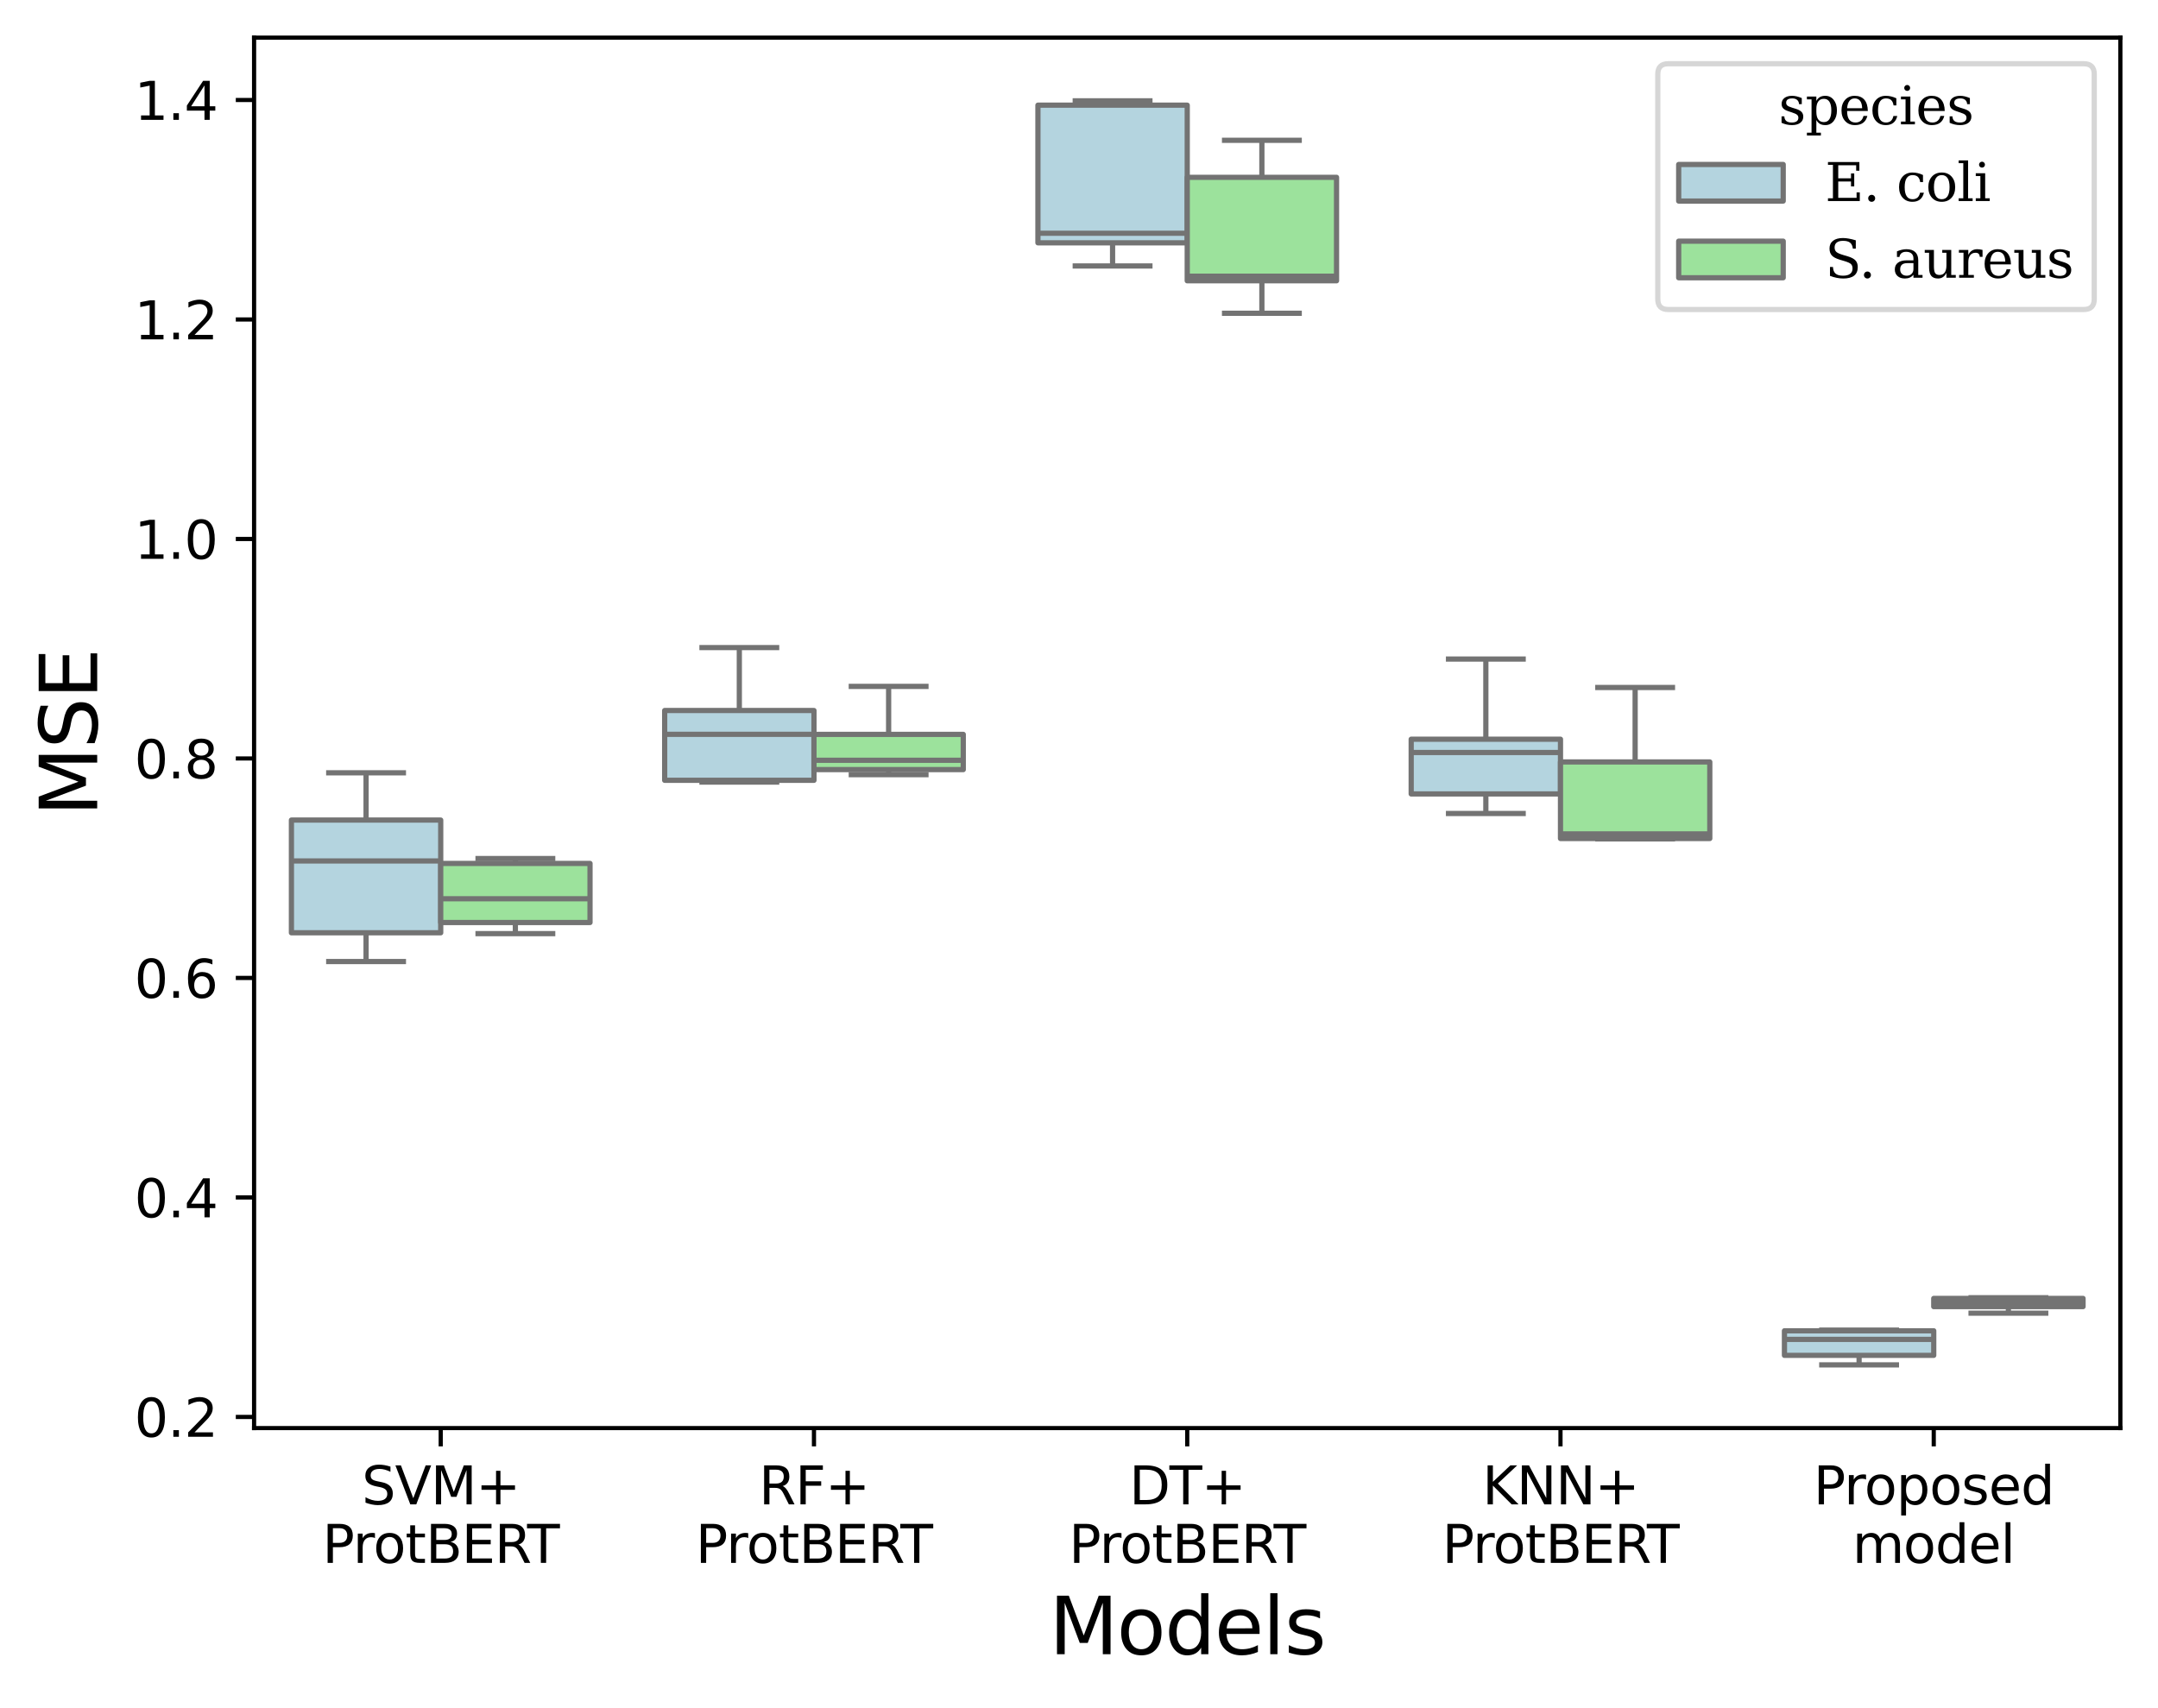 <?xml version="1.0" encoding="utf-8" standalone="no"?>
<!DOCTYPE svg PUBLIC "-//W3C//DTD SVG 1.1//EN"
  "http://www.w3.org/Graphics/SVG/1.1/DTD/svg11.dtd">
<svg xmlns:xlink="http://www.w3.org/1999/xlink" width="412.94pt" height="326.905pt" viewBox="0 0 412.94 326.905" xmlns="http://www.w3.org/2000/svg" version="1.1">
 <defs>
  <style type="text/css">*{stroke-linejoin: round; stroke-linecap: butt}</style>
 </defs>
 <g id="figure_1">
  <g id="patch_1">
   <path d="M 0 326.905 
L 412.94 326.905 
L 412.94 0 
L 0 0 
z
" style="fill: #ffffff"/>
  </g>
  <g id="axes_1">
   <g id="patch_2">
    <path d="M 48.62 273.312 
L 405.74 273.312 
L 405.74 7.2 
L 48.62 7.2 
z
" style="fill: #ffffff"/>
   </g>
   <g id="patch_3">
    <path d="M 84.332 313.185 
L 84.332 313.185 
L 84.332 313.185 
L 84.332 313.185 
z
" clip-path="url(#p64201d133e)" style="fill: #b4d4df; stroke: #737373; stroke-linejoin: miter"/>
   </g>
   <g id="patch_4">
    <path d="M 84.332 313.185 
L 84.332 313.185 
L 84.332 313.185 
L 84.332 313.185 
z
" clip-path="url(#p64201d133e)" style="fill: #9ce29c; stroke: #737373; stroke-linejoin: miter"/>
   </g>
   <g id="matplotlib.axis_1">
    <g id="xtick_1">
     <g id="line2d_1">
      <defs>
       <path id="mffc6a04b4f" d="M 0 0 
L 0 3.5 
" style="stroke: #000000; stroke-width: 0.8"/>
      </defs>
      <g>
       <use xlink:href="#mffc6a04b4f" x="84.332" y="273.312" style="stroke: #000000; stroke-width: 0.8"/>
      </g>
     </g>
     <g id="text_1">
      <!-- SVM+ -->
      <g transform="translate(69.234 287.91) scale(0.1 -0.1)">
       <defs>
        <path id="DejaVuSans-53" d="M 3425 4513 
L 3425 3897 
Q 3066 4069 2747 4153 
Q 2428 4238 2131 4238 
Q 1616 4238 1336 4038 
Q 1056 3838 1056 3469 
Q 1056 3159 1242 3001 
Q 1428 2844 1947 2747 
L 2328 2669 
Q 3034 2534 3370 2195 
Q 3706 1856 3706 1288 
Q 3706 609 3251 259 
Q 2797 -91 1919 -91 
Q 1588 -91 1214 -16 
Q 841 59 441 206 
L 441 856 
Q 825 641 1194 531 
Q 1563 422 1919 422 
Q 2459 422 2753 634 
Q 3047 847 3047 1241 
Q 3047 1584 2836 1778 
Q 2625 1972 2144 2069 
L 1759 2144 
Q 1053 2284 737 2584 
Q 422 2884 422 3419 
Q 422 4038 858 4394 
Q 1294 4750 2059 4750 
Q 2388 4750 2728 4690 
Q 3069 4631 3425 4513 
z
" transform="scale(0.016)"/>
        <path id="DejaVuSans-56" d="M 1831 0 
L 50 4666 
L 709 4666 
L 2188 738 
L 3669 4666 
L 4325 4666 
L 2547 0 
L 1831 0 
z
" transform="scale(0.016)"/>
        <path id="DejaVuSans-4d" d="M 628 4666 
L 1569 4666 
L 2759 1491 
L 3956 4666 
L 4897 4666 
L 4897 0 
L 4281 0 
L 4281 4097 
L 3078 897 
L 2444 897 
L 1241 4097 
L 1241 0 
L 628 0 
L 628 4666 
z
" transform="scale(0.016)"/>
        <path id="DejaVuSans-2b" d="M 2944 4013 
L 2944 2272 
L 4684 2272 
L 4684 1741 
L 2944 1741 
L 2944 0 
L 2419 0 
L 2419 1741 
L 678 1741 
L 678 2272 
L 2419 2272 
L 2419 4013 
L 2944 4013 
z
" transform="scale(0.016)"/>
       </defs>
       <use xlink:href="#DejaVuSans-53"/>
       <use xlink:href="#DejaVuSans-56" x="63.477"/>
       <use xlink:href="#DejaVuSans-4d" x="131.885"/>
       <use xlink:href="#DejaVuSans-2b" x="218.164"/>
      </g>
      <!-- ProtBERT -->
      <g transform="translate(61.687 299.108) scale(0.1 -0.1)">
       <defs>
        <path id="DejaVuSans-50" d="M 1259 4147 
L 1259 2394 
L 2053 2394 
Q 2494 2394 2734 2622 
Q 2975 2850 2975 3272 
Q 2975 3691 2734 3919 
Q 2494 4147 2053 4147 
L 1259 4147 
z
M 628 4666 
L 2053 4666 
Q 2838 4666 3239 4311 
Q 3641 3956 3641 3272 
Q 3641 2581 3239 2228 
Q 2838 1875 2053 1875 
L 1259 1875 
L 1259 0 
L 628 0 
L 628 4666 
z
" transform="scale(0.016)"/>
        <path id="DejaVuSans-72" d="M 2631 2963 
Q 2534 3019 2420 3045 
Q 2306 3072 2169 3072 
Q 1681 3072 1420 2755 
Q 1159 2438 1159 1844 
L 1159 0 
L 581 0 
L 581 3500 
L 1159 3500 
L 1159 2956 
Q 1341 3275 1631 3429 
Q 1922 3584 2338 3584 
Q 2397 3584 2469 3576 
Q 2541 3569 2628 3553 
L 2631 2963 
z
" transform="scale(0.016)"/>
        <path id="DejaVuSans-6f" d="M 1959 3097 
Q 1497 3097 1228 2736 
Q 959 2375 959 1747 
Q 959 1119 1226 758 
Q 1494 397 1959 397 
Q 2419 397 2687 759 
Q 2956 1122 2956 1747 
Q 2956 2369 2687 2733 
Q 2419 3097 1959 3097 
z
M 1959 3584 
Q 2709 3584 3137 3096 
Q 3566 2609 3566 1747 
Q 3566 888 3137 398 
Q 2709 -91 1959 -91 
Q 1206 -91 779 398 
Q 353 888 353 1747 
Q 353 2609 779 3096 
Q 1206 3584 1959 3584 
z
" transform="scale(0.016)"/>
        <path id="DejaVuSans-74" d="M 1172 4494 
L 1172 3500 
L 2356 3500 
L 2356 3053 
L 1172 3053 
L 1172 1153 
Q 1172 725 1289 603 
Q 1406 481 1766 481 
L 2356 481 
L 2356 0 
L 1766 0 
Q 1100 0 847 248 
Q 594 497 594 1153 
L 594 3053 
L 172 3053 
L 172 3500 
L 594 3500 
L 594 4494 
L 1172 4494 
z
" transform="scale(0.016)"/>
        <path id="DejaVuSans-42" d="M 1259 2228 
L 1259 519 
L 2272 519 
Q 2781 519 3026 730 
Q 3272 941 3272 1375 
Q 3272 1813 3026 2020 
Q 2781 2228 2272 2228 
L 1259 2228 
z
M 1259 4147 
L 1259 2741 
L 2194 2741 
Q 2656 2741 2882 2914 
Q 3109 3088 3109 3444 
Q 3109 3797 2882 3972 
Q 2656 4147 2194 4147 
L 1259 4147 
z
M 628 4666 
L 2241 4666 
Q 2963 4666 3353 4366 
Q 3744 4066 3744 3513 
Q 3744 3084 3544 2831 
Q 3344 2578 2956 2516 
Q 3422 2416 3680 2098 
Q 3938 1781 3938 1306 
Q 3938 681 3513 340 
Q 3088 0 2303 0 
L 628 0 
L 628 4666 
z
" transform="scale(0.016)"/>
        <path id="DejaVuSans-45" d="M 628 4666 
L 3578 4666 
L 3578 4134 
L 1259 4134 
L 1259 2753 
L 3481 2753 
L 3481 2222 
L 1259 2222 
L 1259 531 
L 3634 531 
L 3634 0 
L 628 0 
L 628 4666 
z
" transform="scale(0.016)"/>
        <path id="DejaVuSans-52" d="M 2841 2188 
Q 3044 2119 3236 1894 
Q 3428 1669 3622 1275 
L 4263 0 
L 3584 0 
L 2988 1197 
Q 2756 1666 2539 1819 
Q 2322 1972 1947 1972 
L 1259 1972 
L 1259 0 
L 628 0 
L 628 4666 
L 2053 4666 
Q 2853 4666 3247 4331 
Q 3641 3997 3641 3322 
Q 3641 2881 3436 2590 
Q 3231 2300 2841 2188 
z
M 1259 4147 
L 1259 2491 
L 2053 2491 
Q 2509 2491 2742 2702 
Q 2975 2913 2975 3322 
Q 2975 3731 2742 3939 
Q 2509 4147 2053 4147 
L 1259 4147 
z
" transform="scale(0.016)"/>
        <path id="DejaVuSans-54" d="M -19 4666 
L 3928 4666 
L 3928 4134 
L 2272 4134 
L 2272 0 
L 1638 0 
L 1638 4134 
L -19 4134 
L -19 4666 
z
" transform="scale(0.016)"/>
       </defs>
       <use xlink:href="#DejaVuSans-50"/>
       <use xlink:href="#DejaVuSans-72" x="58.553"/>
       <use xlink:href="#DejaVuSans-6f" x="97.416"/>
       <use xlink:href="#DejaVuSans-74" x="158.598"/>
       <use xlink:href="#DejaVuSans-42" x="197.807"/>
       <use xlink:href="#DejaVuSans-45" x="266.41"/>
       <use xlink:href="#DejaVuSans-52" x="329.594"/>
       <use xlink:href="#DejaVuSans-54" x="391.826"/>
      </g>
     </g>
    </g>
    <g id="xtick_2">
     <g id="line2d_2">
      <g>
       <use xlink:href="#mffc6a04b4f" x="155.756" y="273.312" style="stroke: #000000; stroke-width: 0.8"/>
      </g>
     </g>
     <g id="text_2">
      <!-- RF+ -->
      <g transform="translate(145.216 287.91) scale(0.1 -0.1)">
       <defs>
        <path id="DejaVuSans-46" d="M 628 4666 
L 3309 4666 
L 3309 4134 
L 1259 4134 
L 1259 2759 
L 3109 2759 
L 3109 2228 
L 1259 2228 
L 1259 0 
L 628 0 
L 628 4666 
z
" transform="scale(0.016)"/>
       </defs>
       <use xlink:href="#DejaVuSans-52"/>
       <use xlink:href="#DejaVuSans-46" x="69.482"/>
       <use xlink:href="#DejaVuSans-2b" x="127.002"/>
      </g>
      <!-- ProtBERT -->
      <g transform="translate(133.111 299.108) scale(0.1 -0.1)">
       <use xlink:href="#DejaVuSans-50"/>
       <use xlink:href="#DejaVuSans-72" x="58.553"/>
       <use xlink:href="#DejaVuSans-6f" x="97.416"/>
       <use xlink:href="#DejaVuSans-74" x="158.598"/>
       <use xlink:href="#DejaVuSans-42" x="197.807"/>
       <use xlink:href="#DejaVuSans-45" x="266.41"/>
       <use xlink:href="#DejaVuSans-52" x="329.594"/>
       <use xlink:href="#DejaVuSans-54" x="391.826"/>
      </g>
     </g>
    </g>
    <g id="xtick_3">
     <g id="line2d_3">
      <g>
       <use xlink:href="#mffc6a04b4f" x="227.18" y="273.312" style="stroke: #000000; stroke-width: 0.8"/>
      </g>
     </g>
     <g id="text_3">
      <!-- DT+ -->
      <g transform="translate(216.087 287.91) scale(0.1 -0.1)">
       <defs>
        <path id="DejaVuSans-44" d="M 1259 4147 
L 1259 519 
L 2022 519 
Q 2988 519 3436 956 
Q 3884 1394 3884 2338 
Q 3884 3275 3436 3711 
Q 2988 4147 2022 4147 
L 1259 4147 
z
M 628 4666 
L 1925 4666 
Q 3281 4666 3915 4102 
Q 4550 3538 4550 2338 
Q 4550 1131 3912 565 
Q 3275 0 1925 0 
L 628 0 
L 628 4666 
z
" transform="scale(0.016)"/>
       </defs>
       <use xlink:href="#DejaVuSans-44"/>
       <use xlink:href="#DejaVuSans-54" x="77.002"/>
       <use xlink:href="#DejaVuSans-2b" x="138.086"/>
      </g>
      <!-- ProtBERT -->
      <g transform="translate(204.535 299.108) scale(0.1 -0.1)">
       <use xlink:href="#DejaVuSans-50"/>
       <use xlink:href="#DejaVuSans-72" x="58.553"/>
       <use xlink:href="#DejaVuSans-6f" x="97.416"/>
       <use xlink:href="#DejaVuSans-74" x="158.598"/>
       <use xlink:href="#DejaVuSans-42" x="197.807"/>
       <use xlink:href="#DejaVuSans-45" x="266.41"/>
       <use xlink:href="#DejaVuSans-52" x="329.594"/>
       <use xlink:href="#DejaVuSans-54" x="391.826"/>
      </g>
     </g>
    </g>
    <g id="xtick_4">
     <g id="line2d_4">
      <g>
       <use xlink:href="#mffc6a04b4f" x="298.604" y="273.312" style="stroke: #000000; stroke-width: 0.8"/>
      </g>
     </g>
     <g id="text_4">
      <!-- KNN+ -->
      <g transform="translate(283.654 287.91) scale(0.1 -0.1)">
       <defs>
        <path id="DejaVuSans-4b" d="M 628 4666 
L 1259 4666 
L 1259 2694 
L 3353 4666 
L 4166 4666 
L 1850 2491 
L 4331 0 
L 3500 0 
L 1259 2247 
L 1259 0 
L 628 0 
L 628 4666 
z
" transform="scale(0.016)"/>
        <path id="DejaVuSans-4e" d="M 628 4666 
L 1478 4666 
L 3547 763 
L 3547 4666 
L 4159 4666 
L 4159 0 
L 3309 0 
L 1241 3903 
L 1241 0 
L 628 0 
L 628 4666 
z
" transform="scale(0.016)"/>
       </defs>
       <use xlink:href="#DejaVuSans-4b"/>
       <use xlink:href="#DejaVuSans-4e" x="65.576"/>
       <use xlink:href="#DejaVuSans-4e" x="140.381"/>
       <use xlink:href="#DejaVuSans-2b" x="215.186"/>
      </g>
      <!-- ProtBERT -->
      <g transform="translate(275.959 299.108) scale(0.1 -0.1)">
       <use xlink:href="#DejaVuSans-50"/>
       <use xlink:href="#DejaVuSans-72" x="58.553"/>
       <use xlink:href="#DejaVuSans-6f" x="97.416"/>
       <use xlink:href="#DejaVuSans-74" x="158.598"/>
       <use xlink:href="#DejaVuSans-42" x="197.807"/>
       <use xlink:href="#DejaVuSans-45" x="266.41"/>
       <use xlink:href="#DejaVuSans-52" x="329.594"/>
       <use xlink:href="#DejaVuSans-54" x="391.826"/>
      </g>
     </g>
    </g>
    <g id="xtick_5">
     <g id="line2d_5">
      <g>
       <use xlink:href="#mffc6a04b4f" x="370.028" y="273.312" style="stroke: #000000; stroke-width: 0.8"/>
      </g>
     </g>
     <g id="text_5">
      <!-- Proposed -->
      <g transform="translate(347.01 287.91) scale(0.1 -0.1)">
       <defs>
        <path id="DejaVuSans-70" d="M 1159 525 
L 1159 -1331 
L 581 -1331 
L 581 3500 
L 1159 3500 
L 1159 2969 
Q 1341 3281 1617 3432 
Q 1894 3584 2278 3584 
Q 2916 3584 3314 3078 
Q 3713 2572 3713 1747 
Q 3713 922 3314 415 
Q 2916 -91 2278 -91 
Q 1894 -91 1617 61 
Q 1341 213 1159 525 
z
M 3116 1747 
Q 3116 2381 2855 2742 
Q 2594 3103 2138 3103 
Q 1681 3103 1420 2742 
Q 1159 2381 1159 1747 
Q 1159 1113 1420 752 
Q 1681 391 2138 391 
Q 2594 391 2855 752 
Q 3116 1113 3116 1747 
z
" transform="scale(0.016)"/>
        <path id="DejaVuSans-73" d="M 2834 3397 
L 2834 2853 
Q 2591 2978 2328 3040 
Q 2066 3103 1784 3103 
Q 1356 3103 1142 2972 
Q 928 2841 928 2578 
Q 928 2378 1081 2264 
Q 1234 2150 1697 2047 
L 1894 2003 
Q 2506 1872 2764 1633 
Q 3022 1394 3022 966 
Q 3022 478 2636 193 
Q 2250 -91 1575 -91 
Q 1294 -91 989 -36 
Q 684 19 347 128 
L 347 722 
Q 666 556 975 473 
Q 1284 391 1588 391 
Q 1994 391 2212 530 
Q 2431 669 2431 922 
Q 2431 1156 2273 1281 
Q 2116 1406 1581 1522 
L 1381 1569 
Q 847 1681 609 1914 
Q 372 2147 372 2553 
Q 372 3047 722 3315 
Q 1072 3584 1716 3584 
Q 2034 3584 2315 3537 
Q 2597 3491 2834 3397 
z
" transform="scale(0.016)"/>
        <path id="DejaVuSans-65" d="M 3597 1894 
L 3597 1613 
L 953 1613 
Q 991 1019 1311 708 
Q 1631 397 2203 397 
Q 2534 397 2845 478 
Q 3156 559 3463 722 
L 3463 178 
Q 3153 47 2828 -22 
Q 2503 -91 2169 -91 
Q 1331 -91 842 396 
Q 353 884 353 1716 
Q 353 2575 817 3079 
Q 1281 3584 2069 3584 
Q 2775 3584 3186 3129 
Q 3597 2675 3597 1894 
z
M 3022 2063 
Q 3016 2534 2758 2815 
Q 2500 3097 2075 3097 
Q 1594 3097 1305 2825 
Q 1016 2553 972 2059 
L 3022 2063 
z
" transform="scale(0.016)"/>
        <path id="DejaVuSans-64" d="M 2906 2969 
L 2906 4863 
L 3481 4863 
L 3481 0 
L 2906 0 
L 2906 525 
Q 2725 213 2448 61 
Q 2172 -91 1784 -91 
Q 1150 -91 751 415 
Q 353 922 353 1747 
Q 353 2572 751 3078 
Q 1150 3584 1784 3584 
Q 2172 3584 2448 3432 
Q 2725 3281 2906 2969 
z
M 947 1747 
Q 947 1113 1208 752 
Q 1469 391 1925 391 
Q 2381 391 2643 752 
Q 2906 1113 2906 1747 
Q 2906 2381 2643 2742 
Q 2381 3103 1925 3103 
Q 1469 3103 1208 2742 
Q 947 2381 947 1747 
z
" transform="scale(0.016)"/>
       </defs>
       <use xlink:href="#DejaVuSans-50"/>
       <use xlink:href="#DejaVuSans-72" x="58.553"/>
       <use xlink:href="#DejaVuSans-6f" x="97.416"/>
       <use xlink:href="#DejaVuSans-70" x="158.598"/>
       <use xlink:href="#DejaVuSans-6f" x="222.074"/>
       <use xlink:href="#DejaVuSans-73" x="283.256"/>
       <use xlink:href="#DejaVuSans-65" x="335.355"/>
       <use xlink:href="#DejaVuSans-64" x="396.879"/>
      </g>
      <!-- model -->
      <g transform="translate(354.459 299.108) scale(0.1 -0.1)">
       <defs>
        <path id="DejaVuSans-6d" d="M 3328 2828 
Q 3544 3216 3844 3400 
Q 4144 3584 4550 3584 
Q 5097 3584 5394 3201 
Q 5691 2819 5691 2113 
L 5691 0 
L 5113 0 
L 5113 2094 
Q 5113 2597 4934 2840 
Q 4756 3084 4391 3084 
Q 3944 3084 3684 2787 
Q 3425 2491 3425 1978 
L 3425 0 
L 2847 0 
L 2847 2094 
Q 2847 2600 2669 2842 
Q 2491 3084 2119 3084 
Q 1678 3084 1418 2786 
Q 1159 2488 1159 1978 
L 1159 0 
L 581 0 
L 581 3500 
L 1159 3500 
L 1159 2956 
Q 1356 3278 1631 3431 
Q 1906 3584 2284 3584 
Q 2666 3584 2933 3390 
Q 3200 3197 3328 2828 
z
" transform="scale(0.016)"/>
        <path id="DejaVuSans-6c" d="M 603 4863 
L 1178 4863 
L 1178 0 
L 603 0 
L 603 4863 
z
" transform="scale(0.016)"/>
       </defs>
       <use xlink:href="#DejaVuSans-6d"/>
       <use xlink:href="#DejaVuSans-6f" x="97.412"/>
       <use xlink:href="#DejaVuSans-64" x="158.594"/>
       <use xlink:href="#DejaVuSans-65" x="222.07"/>
       <use xlink:href="#DejaVuSans-6c" x="283.594"/>
      </g>
     </g>
    </g>
    <g id="text_6">
     <!-- Models -->
     <g transform="translate(200.753 316.586) scale(0.15 -0.15)">
      <use xlink:href="#DejaVuSans-4d"/>
      <use xlink:href="#DejaVuSans-6f" x="86.279"/>
      <use xlink:href="#DejaVuSans-64" x="147.461"/>
      <use xlink:href="#DejaVuSans-65" x="210.938"/>
      <use xlink:href="#DejaVuSans-6c" x="272.461"/>
      <use xlink:href="#DejaVuSans-73" x="300.244"/>
     </g>
    </g>
   </g>
   <g id="matplotlib.axis_2">
    <g id="ytick_1">
     <g id="line2d_6">
      <defs>
       <path id="m99eaf03a6d" d="M 0 0 
L -3.5 0 
" style="stroke: #000000; stroke-width: 0.8"/>
      </defs>
      <g>
       <use xlink:href="#m99eaf03a6d" x="48.62" y="271.178" style="stroke: #000000; stroke-width: 0.8"/>
      </g>
     </g>
     <g id="text_7">
      <!-- 0.2 -->
      <g transform="translate(25.717 274.977) scale(0.1 -0.1)">
       <defs>
        <path id="DejaVuSans-30" d="M 2034 4250 
Q 1547 4250 1301 3770 
Q 1056 3291 1056 2328 
Q 1056 1369 1301 889 
Q 1547 409 2034 409 
Q 2525 409 2770 889 
Q 3016 1369 3016 2328 
Q 3016 3291 2770 3770 
Q 2525 4250 2034 4250 
z
M 2034 4750 
Q 2819 4750 3233 4129 
Q 3647 3509 3647 2328 
Q 3647 1150 3233 529 
Q 2819 -91 2034 -91 
Q 1250 -91 836 529 
Q 422 1150 422 2328 
Q 422 3509 836 4129 
Q 1250 4750 2034 4750 
z
" transform="scale(0.016)"/>
        <path id="DejaVuSans-2e" d="M 684 794 
L 1344 794 
L 1344 0 
L 684 0 
L 684 794 
z
" transform="scale(0.016)"/>
        <path id="DejaVuSans-32" d="M 1228 531 
L 3431 531 
L 3431 0 
L 469 0 
L 469 531 
Q 828 903 1448 1529 
Q 2069 2156 2228 2338 
Q 2531 2678 2651 2914 
Q 2772 3150 2772 3378 
Q 2772 3750 2511 3984 
Q 2250 4219 1831 4219 
Q 1534 4219 1204 4116 
Q 875 4013 500 3803 
L 500 4441 
Q 881 4594 1212 4672 
Q 1544 4750 1819 4750 
Q 2544 4750 2975 4387 
Q 3406 4025 3406 3419 
Q 3406 3131 3298 2873 
Q 3191 2616 2906 2266 
Q 2828 2175 2409 1742 
Q 1991 1309 1228 531 
z
" transform="scale(0.016)"/>
       </defs>
       <use xlink:href="#DejaVuSans-30"/>
       <use xlink:href="#DejaVuSans-2e" x="63.623"/>
       <use xlink:href="#DejaVuSans-32" x="95.41"/>
      </g>
     </g>
    </g>
    <g id="ytick_2">
     <g id="line2d_7">
      <g>
       <use xlink:href="#m99eaf03a6d" x="48.62" y="229.171" style="stroke: #000000; stroke-width: 0.8"/>
      </g>
     </g>
     <g id="text_8">
      <!-- 0.4 -->
      <g transform="translate(25.717 232.97) scale(0.1 -0.1)">
       <defs>
        <path id="DejaVuSans-34" d="M 2419 4116 
L 825 1625 
L 2419 1625 
L 2419 4116 
z
M 2253 4666 
L 3047 4666 
L 3047 1625 
L 3713 1625 
L 3713 1100 
L 3047 1100 
L 3047 0 
L 2419 0 
L 2419 1100 
L 313 1100 
L 313 1709 
L 2253 4666 
z
" transform="scale(0.016)"/>
       </defs>
       <use xlink:href="#DejaVuSans-30"/>
       <use xlink:href="#DejaVuSans-2e" x="63.623"/>
       <use xlink:href="#DejaVuSans-34" x="95.41"/>
      </g>
     </g>
    </g>
    <g id="ytick_3">
     <g id="line2d_8">
      <g>
       <use xlink:href="#m99eaf03a6d" x="48.62" y="187.164" style="stroke: #000000; stroke-width: 0.8"/>
      </g>
     </g>
     <g id="text_9">
      <!-- 0.6 -->
      <g transform="translate(25.717 190.963) scale(0.1 -0.1)">
       <defs>
        <path id="DejaVuSans-36" d="M 2113 2584 
Q 1688 2584 1439 2293 
Q 1191 2003 1191 1497 
Q 1191 994 1439 701 
Q 1688 409 2113 409 
Q 2538 409 2786 701 
Q 3034 994 3034 1497 
Q 3034 2003 2786 2293 
Q 2538 2584 2113 2584 
z
M 3366 4563 
L 3366 3988 
Q 3128 4100 2886 4159 
Q 2644 4219 2406 4219 
Q 1781 4219 1451 3797 
Q 1122 3375 1075 2522 
Q 1259 2794 1537 2939 
Q 1816 3084 2150 3084 
Q 2853 3084 3261 2657 
Q 3669 2231 3669 1497 
Q 3669 778 3244 343 
Q 2819 -91 2113 -91 
Q 1303 -91 875 529 
Q 447 1150 447 2328 
Q 447 3434 972 4092 
Q 1497 4750 2381 4750 
Q 2619 4750 2861 4703 
Q 3103 4656 3366 4563 
z
" transform="scale(0.016)"/>
       </defs>
       <use xlink:href="#DejaVuSans-30"/>
       <use xlink:href="#DejaVuSans-2e" x="63.623"/>
       <use xlink:href="#DejaVuSans-36" x="95.41"/>
      </g>
     </g>
    </g>
    <g id="ytick_4">
     <g id="line2d_9">
      <g>
       <use xlink:href="#m99eaf03a6d" x="48.62" y="145.157" style="stroke: #000000; stroke-width: 0.8"/>
      </g>
     </g>
     <g id="text_10">
      <!-- 0.8 -->
      <g transform="translate(25.717 148.957) scale(0.1 -0.1)">
       <defs>
        <path id="DejaVuSans-38" d="M 2034 2216 
Q 1584 2216 1326 1975 
Q 1069 1734 1069 1313 
Q 1069 891 1326 650 
Q 1584 409 2034 409 
Q 2484 409 2743 651 
Q 3003 894 3003 1313 
Q 3003 1734 2745 1975 
Q 2488 2216 2034 2216 
z
M 1403 2484 
Q 997 2584 770 2862 
Q 544 3141 544 3541 
Q 544 4100 942 4425 
Q 1341 4750 2034 4750 
Q 2731 4750 3128 4425 
Q 3525 4100 3525 3541 
Q 3525 3141 3298 2862 
Q 3072 2584 2669 2484 
Q 3125 2378 3379 2068 
Q 3634 1759 3634 1313 
Q 3634 634 3220 271 
Q 2806 -91 2034 -91 
Q 1263 -91 848 271 
Q 434 634 434 1313 
Q 434 1759 690 2068 
Q 947 2378 1403 2484 
z
M 1172 3481 
Q 1172 3119 1398 2916 
Q 1625 2713 2034 2713 
Q 2441 2713 2670 2916 
Q 2900 3119 2900 3481 
Q 2900 3844 2670 4047 
Q 2441 4250 2034 4250 
Q 1625 4250 1398 4047 
Q 1172 3844 1172 3481 
z
" transform="scale(0.016)"/>
       </defs>
       <use xlink:href="#DejaVuSans-30"/>
       <use xlink:href="#DejaVuSans-2e" x="63.623"/>
       <use xlink:href="#DejaVuSans-38" x="95.41"/>
      </g>
     </g>
    </g>
    <g id="ytick_5">
     <g id="line2d_10">
      <g>
       <use xlink:href="#m99eaf03a6d" x="48.62" y="103.151" style="stroke: #000000; stroke-width: 0.8"/>
      </g>
     </g>
     <g id="text_11">
      <!-- 1.0 -->
      <g transform="translate(25.717 106.95) scale(0.1 -0.1)">
       <defs>
        <path id="DejaVuSans-31" d="M 794 531 
L 1825 531 
L 1825 4091 
L 703 3866 
L 703 4441 
L 1819 4666 
L 2450 4666 
L 2450 531 
L 3481 531 
L 3481 0 
L 794 0 
L 794 531 
z
" transform="scale(0.016)"/>
       </defs>
       <use xlink:href="#DejaVuSans-31"/>
       <use xlink:href="#DejaVuSans-2e" x="63.623"/>
       <use xlink:href="#DejaVuSans-30" x="95.41"/>
      </g>
     </g>
    </g>
    <g id="ytick_6">
     <g id="line2d_11">
      <g>
       <use xlink:href="#m99eaf03a6d" x="48.62" y="61.144" style="stroke: #000000; stroke-width: 0.8"/>
      </g>
     </g>
     <g id="text_12">
      <!-- 1.2 -->
      <g transform="translate(25.717 64.943) scale(0.1 -0.1)">
       <use xlink:href="#DejaVuSans-31"/>
       <use xlink:href="#DejaVuSans-2e" x="63.623"/>
       <use xlink:href="#DejaVuSans-32" x="95.41"/>
      </g>
     </g>
    </g>
    <g id="ytick_7">
     <g id="line2d_12">
      <g>
       <use xlink:href="#m99eaf03a6d" x="48.62" y="19.137" style="stroke: #000000; stroke-width: 0.8"/>
      </g>
     </g>
     <g id="text_13">
      <!-- 1.4 -->
      <g transform="translate(25.717 22.936) scale(0.1 -0.1)">
       <use xlink:href="#DejaVuSans-31"/>
       <use xlink:href="#DejaVuSans-2e" x="63.623"/>
       <use xlink:href="#DejaVuSans-34" x="95.41"/>
      </g>
     </g>
    </g>
    <g id="text_14">
     <!-- MSE -->
     <g transform="translate(18.598 156.227) rotate(-90) scale(0.15 -0.15)">
      <use xlink:href="#DejaVuSans-4d"/>
      <use xlink:href="#DejaVuSans-53" x="86.279"/>
      <use xlink:href="#DejaVuSans-45" x="149.756"/>
     </g>
    </g>
   </g>
   <g id="patch_5">
    <path d="M 55.763 178.52 
L 84.332 178.52 
L 84.332 156.948 
L 55.763 156.948 
L 55.763 178.52 
z
" clip-path="url(#p64201d133e)" style="fill: #b4d4df; stroke: #737373; stroke-linejoin: miter"/>
   </g>
   <g id="line2d_13">
    <path d="M 70.048 178.52 
L 70.048 184.025 
" clip-path="url(#p64201d133e)" style="fill: none; stroke: #737373"/>
   </g>
   <g id="line2d_14">
    <path d="M 70.048 156.948 
L 70.048 147.906 
" clip-path="url(#p64201d133e)" style="fill: none; stroke: #737373"/>
   </g>
   <g id="line2d_15">
    <path d="M 62.905 184.025 
L 77.19 184.025 
" clip-path="url(#p64201d133e)" style="fill: none; stroke: #737373; stroke-linecap: square"/>
   </g>
   <g id="line2d_16">
    <path d="M 62.905 147.906 
L 77.19 147.906 
" clip-path="url(#p64201d133e)" style="fill: none; stroke: #737373; stroke-linecap: square"/>
   </g>
   <g id="patch_6">
    <path d="M 127.187 149.338 
L 155.756 149.338 
L 155.756 135.979 
L 127.187 135.979 
L 127.187 149.338 
z
" clip-path="url(#p64201d133e)" style="fill: #b4d4df; stroke: #737373; stroke-linejoin: miter"/>
   </g>
   <g id="line2d_17">
    <path d="M 141.472 149.338 
L 141.472 149.683 
" clip-path="url(#p64201d133e)" style="fill: none; stroke: #737373"/>
   </g>
   <g id="line2d_18">
    <path d="M 141.472 135.979 
L 141.472 123.936 
" clip-path="url(#p64201d133e)" style="fill: none; stroke: #737373"/>
   </g>
   <g id="line2d_19">
    <path d="M 134.329 149.683 
L 148.614 149.683 
" clip-path="url(#p64201d133e)" style="fill: none; stroke: #737373; stroke-linecap: square"/>
   </g>
   <g id="line2d_20">
    <path d="M 134.329 123.936 
L 148.614 123.936 
" clip-path="url(#p64201d133e)" style="fill: none; stroke: #737373; stroke-linecap: square"/>
   </g>
   <g id="patch_7">
    <path d="M 198.611 46.472 
L 227.18 46.472 
L 227.18 20.127 
L 198.611 20.127 
L 198.611 46.472 
z
" clip-path="url(#p64201d133e)" style="fill: #b4d4df; stroke: #737373; stroke-linejoin: miter"/>
   </g>
   <g id="line2d_21">
    <path d="M 212.896 46.472 
L 212.896 50.901 
" clip-path="url(#p64201d133e)" style="fill: none; stroke: #737373"/>
   </g>
   <g id="line2d_22">
    <path d="M 212.896 20.127 
L 212.896 19.296 
" clip-path="url(#p64201d133e)" style="fill: none; stroke: #737373"/>
   </g>
   <g id="line2d_23">
    <path d="M 205.753 50.901 
L 220.038 50.901 
" clip-path="url(#p64201d133e)" style="fill: none; stroke: #737373; stroke-linecap: square"/>
   </g>
   <g id="line2d_24">
    <path d="M 205.753 19.296 
L 220.038 19.296 
" clip-path="url(#p64201d133e)" style="fill: none; stroke: #737373; stroke-linecap: square"/>
   </g>
   <g id="patch_8">
    <path d="M 270.035 151.947 
L 298.604 151.947 
L 298.604 141.473 
L 270.035 141.473 
L 270.035 151.947 
z
" clip-path="url(#p64201d133e)" style="fill: #b4d4df; stroke: #737373; stroke-linejoin: miter"/>
   </g>
   <g id="line2d_25">
    <path d="M 284.32 151.947 
L 284.32 155.691 
" clip-path="url(#p64201d133e)" style="fill: none; stroke: #737373"/>
   </g>
   <g id="line2d_26">
    <path d="M 284.32 141.473 
L 284.32 126.131 
" clip-path="url(#p64201d133e)" style="fill: none; stroke: #737373"/>
   </g>
   <g id="line2d_27">
    <path d="M 277.177 155.691 
L 291.462 155.691 
" clip-path="url(#p64201d133e)" style="fill: none; stroke: #737373; stroke-linecap: square"/>
   </g>
   <g id="line2d_28">
    <path d="M 277.177 126.131 
L 291.462 126.131 
" clip-path="url(#p64201d133e)" style="fill: none; stroke: #737373; stroke-linecap: square"/>
   </g>
   <g id="patch_9">
    <path d="M 341.459 259.393 
L 370.028 259.393 
L 370.028 254.692 
L 341.459 254.692 
L 341.459 259.393 
z
" clip-path="url(#p64201d133e)" style="fill: #b4d4df; stroke: #737373; stroke-linejoin: miter"/>
   </g>
   <g id="line2d_29">
    <path d="M 355.744 259.393 
L 355.744 261.216 
" clip-path="url(#p64201d133e)" style="fill: none; stroke: #737373"/>
   </g>
   <g id="line2d_30">
    <path d="M 355.744 254.692 
L 355.744 254.563 
" clip-path="url(#p64201d133e)" style="fill: none; stroke: #737373"/>
   </g>
   <g id="line2d_31">
    <path d="M 348.601 261.216 
L 362.886 261.216 
" clip-path="url(#p64201d133e)" style="fill: none; stroke: #737373; stroke-linecap: square"/>
   </g>
   <g id="line2d_32">
    <path d="M 348.601 254.563 
L 362.886 254.563 
" clip-path="url(#p64201d133e)" style="fill: none; stroke: #737373; stroke-linecap: square"/>
   </g>
   <g id="patch_10">
    <path d="M 84.332 176.556 
L 112.902 176.556 
L 112.902 165.246 
L 84.332 165.246 
L 84.332 176.556 
z
" clip-path="url(#p64201d133e)" style="fill: #9ce29c; stroke: #737373; stroke-linejoin: miter"/>
   </g>
   <g id="line2d_33">
    <path d="M 98.617 176.556 
L 98.617 178.678 
" clip-path="url(#p64201d133e)" style="fill: none; stroke: #737373"/>
   </g>
   <g id="line2d_34">
    <path d="M 98.617 165.246 
L 98.617 164.313 
" clip-path="url(#p64201d133e)" style="fill: none; stroke: #737373"/>
   </g>
   <g id="line2d_35">
    <path d="M 91.475 178.678 
L 105.76 178.678 
" clip-path="url(#p64201d133e)" style="fill: none; stroke: #737373; stroke-linecap: square"/>
   </g>
   <g id="line2d_36">
    <path d="M 91.475 164.313 
L 105.76 164.313 
" clip-path="url(#p64201d133e)" style="fill: none; stroke: #737373; stroke-linecap: square"/>
   </g>
   <g id="patch_11">
    <path d="M 155.756 147.292 
L 184.326 147.292 
L 184.326 140.547 
L 155.756 140.547 
L 155.756 147.292 
z
" clip-path="url(#p64201d133e)" style="fill: #9ce29c; stroke: #737373; stroke-linejoin: miter"/>
   </g>
   <g id="line2d_37">
    <path d="M 170.041 147.292 
L 170.041 148.253 
" clip-path="url(#p64201d133e)" style="fill: none; stroke: #737373"/>
   </g>
   <g id="line2d_38">
    <path d="M 170.041 140.547 
L 170.041 131.36 
" clip-path="url(#p64201d133e)" style="fill: none; stroke: #737373"/>
   </g>
   <g id="line2d_39">
    <path d="M 162.899 148.253 
L 177.184 148.253 
" clip-path="url(#p64201d133e)" style="fill: none; stroke: #737373; stroke-linecap: square"/>
   </g>
   <g id="line2d_40">
    <path d="M 162.899 131.36 
L 177.184 131.36 
" clip-path="url(#p64201d133e)" style="fill: none; stroke: #737373; stroke-linecap: square"/>
   </g>
   <g id="patch_12">
    <path d="M 227.18 53.738 
L 255.75 53.738 
L 255.75 33.938 
L 227.18 33.938 
L 227.18 53.738 
z
" clip-path="url(#p64201d133e)" style="fill: #9ce29c; stroke: #737373; stroke-linejoin: miter"/>
   </g>
   <g id="line2d_41">
    <path d="M 241.465 53.738 
L 241.465 59.953 
" clip-path="url(#p64201d133e)" style="fill: none; stroke: #737373"/>
   </g>
   <g id="line2d_42">
    <path d="M 241.465 33.938 
L 241.465 26.848 
" clip-path="url(#p64201d133e)" style="fill: none; stroke: #737373"/>
   </g>
   <g id="line2d_43">
    <path d="M 234.323 59.953 
L 248.608 59.953 
" clip-path="url(#p64201d133e)" style="fill: none; stroke: #737373; stroke-linecap: square"/>
   </g>
   <g id="line2d_44">
    <path d="M 234.323 26.848 
L 248.608 26.848 
" clip-path="url(#p64201d133e)" style="fill: none; stroke: #737373; stroke-linecap: square"/>
   </g>
   <g id="patch_13">
    <path d="M 298.604 160.479 
L 327.174 160.479 
L 327.174 145.823 
L 298.604 145.823 
L 298.604 160.479 
z
" clip-path="url(#p64201d133e)" style="fill: #9ce29c; stroke: #737373; stroke-linejoin: miter"/>
   </g>
   <g id="line2d_45">
    <path d="M 312.889 160.479 
L 312.889 160.544 
" clip-path="url(#p64201d133e)" style="fill: none; stroke: #737373"/>
   </g>
   <g id="line2d_46">
    <path d="M 312.889 145.823 
L 312.889 131.573 
" clip-path="url(#p64201d133e)" style="fill: none; stroke: #737373"/>
   </g>
   <g id="line2d_47">
    <path d="M 305.747 160.544 
L 320.032 160.544 
" clip-path="url(#p64201d133e)" style="fill: none; stroke: #737373; stroke-linecap: square"/>
   </g>
   <g id="line2d_48">
    <path d="M 305.747 131.573 
L 320.032 131.573 
" clip-path="url(#p64201d133e)" style="fill: none; stroke: #737373; stroke-linecap: square"/>
   </g>
   <g id="patch_14">
    <path d="M 370.028 250.066 
L 398.598 250.066 
L 398.598 248.494 
L 370.028 248.494 
L 370.028 250.066 
z
" clip-path="url(#p64201d133e)" style="fill: #9ce29c; stroke: #737373; stroke-linejoin: miter"/>
   </g>
   <g id="line2d_49">
    <path d="M 384.313 250.066 
L 384.313 251.321 
" clip-path="url(#p64201d133e)" style="fill: none; stroke: #737373"/>
   </g>
   <g id="line2d_50">
    <path d="M 384.313 248.494 
L 384.313 248.36 
" clip-path="url(#p64201d133e)" style="fill: none; stroke: #737373"/>
   </g>
   <g id="line2d_51">
    <path d="M 377.171 251.321 
L 391.456 251.321 
" clip-path="url(#p64201d133e)" style="fill: none; stroke: #737373; stroke-linecap: square"/>
   </g>
   <g id="line2d_52">
    <path d="M 377.171 248.36 
L 391.456 248.36 
" clip-path="url(#p64201d133e)" style="fill: none; stroke: #737373; stroke-linecap: square"/>
   </g>
   <g id="line2d_53">
    <path d="M 55.763 164.774 
L 84.332 164.774 
" clip-path="url(#p64201d133e)" style="fill: none; stroke: #737373"/>
   </g>
   <g id="line2d_54">
    <path d="M 127.187 140.534 
L 155.756 140.534 
" clip-path="url(#p64201d133e)" style="fill: none; stroke: #737373"/>
   </g>
   <g id="line2d_55">
    <path d="M 198.611 44.642 
L 227.18 44.642 
" clip-path="url(#p64201d133e)" style="fill: none; stroke: #737373"/>
   </g>
   <g id="line2d_56">
    <path d="M 270.035 144.016 
L 298.604 144.016 
" clip-path="url(#p64201d133e)" style="fill: none; stroke: #737373"/>
   </g>
   <g id="line2d_57">
    <path d="M 341.459 256.341 
L 370.028 256.341 
" clip-path="url(#p64201d133e)" style="fill: none; stroke: #737373"/>
   </g>
   <g id="line2d_58">
    <path d="M 84.332 172.007 
L 112.902 172.007 
" clip-path="url(#p64201d133e)" style="fill: none; stroke: #737373"/>
   </g>
   <g id="line2d_59">
    <path d="M 155.756 145.503 
L 184.326 145.503 
" clip-path="url(#p64201d133e)" style="fill: none; stroke: #737373"/>
   </g>
   <g id="line2d_60">
    <path d="M 227.18 52.861 
L 255.75 52.861 
" clip-path="url(#p64201d133e)" style="fill: none; stroke: #737373"/>
   </g>
   <g id="line2d_61">
    <path d="M 298.604 159.597 
L 327.174 159.597 
" clip-path="url(#p64201d133e)" style="fill: none; stroke: #737373"/>
   </g>
   <g id="line2d_62">
    <path d="M 370.028 249.263 
L 398.598 249.263 
" clip-path="url(#p64201d133e)" style="fill: none; stroke: #737373"/>
   </g>
   <g id="patch_15">
    <path d="M 48.62 273.312 
L 48.62 7.2 
" style="fill: none; stroke: #000000; stroke-width: 0.8; stroke-linejoin: miter; stroke-linecap: square"/>
   </g>
   <g id="patch_16">
    <path d="M 405.74 273.312 
L 405.74 7.2 
" style="fill: none; stroke: #000000; stroke-width: 0.8; stroke-linejoin: miter; stroke-linecap: square"/>
   </g>
   <g id="patch_17">
    <path d="M 48.62 273.312 
L 405.74 273.312 
" style="fill: none; stroke: #000000; stroke-width: 0.8; stroke-linejoin: miter; stroke-linecap: square"/>
   </g>
   <g id="patch_18">
    <path d="M 48.62 7.2 
L 405.74 7.2 
" style="fill: none; stroke: #000000; stroke-width: 0.8; stroke-linejoin: miter; stroke-linecap: square"/>
   </g>
   <g id="legend_1">
    <g id="patch_19">
     <path d="M 319.223 59.234 
L 398.74 59.234 
Q 400.74 59.234 400.74 57.234 
L 400.74 14.2 
Q 400.74 12.2 398.74 12.2 
L 319.223 12.2 
Q 317.223 12.2 317.223 14.2 
L 317.223 57.234 
Q 317.223 59.234 319.223 59.234 
z
" style="fill: #ffffff; opacity: 0.8; stroke: #cccccc; stroke-linejoin: miter"/>
    </g>
    <g id="text_15">
     <!-- species -->
     <g transform="translate(340.332 23.798) scale(0.1 -0.1)">
      <defs>
       <path id="DejaVuSerif-73" d="M 359 184 
L 359 959 
L 691 959 
Q 703 588 923 403 
Q 1144 219 1575 219 
Q 1963 219 2166 364 
Q 2369 509 2369 788 
Q 2369 1006 2220 1140 
Q 2072 1275 1594 1428 
L 1178 1569 
Q 750 1706 558 1912 
Q 366 2119 366 2438 
Q 366 2894 700 3153 
Q 1034 3413 1625 3413 
Q 1888 3413 2178 3344 
Q 2469 3275 2778 3144 
L 2778 2419 
L 2447 2419 
Q 2434 2741 2221 2922 
Q 2009 3103 1644 3103 
Q 1281 3103 1095 2975 
Q 909 2847 909 2591 
Q 909 2381 1050 2254 
Q 1191 2128 1613 1997 
L 2069 1856 
Q 2541 1709 2748 1489 
Q 2956 1269 2956 922 
Q 2956 450 2595 179 
Q 2234 -91 1600 -91 
Q 1278 -91 972 -22 
Q 666 47 359 184 
z
" transform="scale(0.016)"/>
       <path id="DejaVuSerif-70" d="M 1313 1825 
L 1313 1497 
Q 1313 897 1542 583 
Q 1772 269 2209 269 
Q 2650 269 2876 622 
Q 3103 975 3103 1663 
Q 3103 2353 2876 2703 
Q 2650 3053 2209 3053 
Q 1772 3053 1542 2737 
Q 1313 2422 1313 1825 
z
M 738 2988 
L 184 2988 
L 184 3322 
L 1313 3322 
L 1313 2803 
Q 1481 3116 1742 3264 
Q 2003 3413 2388 3413 
Q 3000 3413 3387 2928 
Q 3775 2444 3775 1663 
Q 3775 881 3387 395 
Q 3000 -91 2388 -91 
Q 2003 -91 1742 57 
Q 1481 206 1313 519 
L 1313 -997 
L 1856 -997 
L 1856 -1331 
L 184 -1331 
L 184 -997 
L 738 -997 
L 738 2988 
z
" transform="scale(0.016)"/>
       <path id="DejaVuSerif-65" d="M 3469 1600 
L 991 1600 
L 991 1575 
Q 991 903 1244 561 
Q 1497 219 1991 219 
Q 2369 219 2611 417 
Q 2853 616 2950 1006 
L 3413 1006 
Q 3275 459 2904 184 
Q 2534 -91 1931 -91 
Q 1203 -91 761 389 
Q 319 869 319 1663 
Q 319 2450 753 2931 
Q 1188 3413 1894 3413 
Q 2647 3413 3050 2948 
Q 3453 2484 3469 1600 
z
M 2791 1931 
Q 2772 2513 2545 2808 
Q 2319 3103 1894 3103 
Q 1497 3103 1269 2806 
Q 1041 2509 991 1931 
L 2791 1931 
z
" transform="scale(0.016)"/>
       <path id="DejaVuSerif-63" d="M 3291 997 
Q 3169 466 2822 187 
Q 2475 -91 1925 -91 
Q 1200 -91 759 389 
Q 319 869 319 1663 
Q 319 2459 759 2936 
Q 1200 3413 1925 3413 
Q 2241 3413 2553 3339 
Q 2866 3266 3181 3116 
L 3181 2266 
L 2847 2266 
Q 2781 2703 2561 2903 
Q 2341 3103 1931 3103 
Q 1466 3103 1228 2742 
Q 991 2381 991 1663 
Q 991 944 1227 581 
Q 1463 219 1931 219 
Q 2303 219 2525 412 
Q 2747 606 2828 997 
L 3291 997 
z
" transform="scale(0.016)"/>
       <path id="DejaVuSerif-69" d="M 622 4353 
Q 622 4497 726 4603 
Q 831 4709 978 4709 
Q 1122 4709 1226 4603 
Q 1331 4497 1331 4353 
Q 1331 4206 1228 4103 
Q 1125 4000 978 4000 
Q 831 4000 726 4103 
Q 622 4206 622 4353 
z
M 1356 331 
L 1900 331 
L 1900 0 
L 231 0 
L 231 331 
L 781 331 
L 781 2988 
L 231 2988 
L 231 3322 
L 1356 3322 
L 1356 331 
z
" transform="scale(0.016)"/>
      </defs>
      <use xlink:href="#DejaVuSerif-73"/>
      <use xlink:href="#DejaVuSerif-70" x="51.318"/>
      <use xlink:href="#DejaVuSerif-65" x="115.332"/>
      <use xlink:href="#DejaVuSerif-63" x="174.512"/>
      <use xlink:href="#DejaVuSerif-69" x="230.518"/>
      <use xlink:href="#DejaVuSerif-65" x="262.5"/>
      <use xlink:href="#DejaVuSerif-73" x="321.68"/>
     </g>
    </g>
    <g id="patch_20">
     <path d="M 321.223 38.477 
L 341.223 38.477 
L 341.223 31.477 
L 321.223 31.477 
z
" style="fill: #b4d4df; stroke: #737373; stroke-linejoin: miter"/>
    </g>
    <g id="text_16">
     <!-- E. coli -->
     <g transform="translate(349.223 38.477) scale(0.1 -0.1)">
      <defs>
       <path id="DejaVuSerif-45" d="M 353 0 
L 353 331 
L 947 331 
L 947 4331 
L 353 4331 
L 353 4666 
L 4109 4666 
L 4109 3628 
L 3725 3628 
L 3725 4281 
L 1581 4281 
L 1581 2719 
L 3109 2719 
L 3109 3303 
L 3494 3303 
L 3494 1753 
L 3109 1753 
L 3109 2338 
L 1581 2338 
L 1581 384 
L 3775 384 
L 3775 1038 
L 4159 1038 
L 4159 0 
L 353 0 
z
" transform="scale(0.016)"/>
       <path id="DejaVuSerif-2e" d="M 603 325 
Q 603 500 722 622 
Q 841 744 1019 744 
Q 1191 744 1312 622 
Q 1434 500 1434 325 
Q 1434 153 1312 31 
Q 1191 -91 1019 -91 
Q 841 -91 722 29 
Q 603 150 603 325 
z
" transform="scale(0.016)"/>
       <path id="DejaVuSerif-20" transform="scale(0.016)"/>
       <path id="DejaVuSerif-6f" d="M 1925 219 
Q 2388 219 2623 584 
Q 2859 950 2859 1663 
Q 2859 2375 2623 2739 
Q 2388 3103 1925 3103 
Q 1463 3103 1227 2739 
Q 991 2375 991 1663 
Q 991 950 1228 584 
Q 1466 219 1925 219 
z
M 1925 -91 
Q 1200 -91 759 389 
Q 319 869 319 1663 
Q 319 2456 758 2934 
Q 1197 3413 1925 3413 
Q 2653 3413 3092 2934 
Q 3531 2456 3531 1663 
Q 3531 869 3092 389 
Q 2653 -91 1925 -91 
z
" transform="scale(0.016)"/>
       <path id="DejaVuSerif-6c" d="M 1313 331 
L 1856 331 
L 1856 0 
L 184 0 
L 184 331 
L 738 331 
L 738 4531 
L 184 4531 
L 184 4863 
L 1313 4863 
L 1313 331 
z
" transform="scale(0.016)"/>
      </defs>
      <use xlink:href="#DejaVuSerif-45"/>
      <use xlink:href="#DejaVuSerif-2e" x="72.998"/>
      <use xlink:href="#DejaVuSerif-20" x="104.785"/>
      <use xlink:href="#DejaVuSerif-63" x="136.572"/>
      <use xlink:href="#DejaVuSerif-6f" x="192.578"/>
      <use xlink:href="#DejaVuSerif-6c" x="252.783"/>
      <use xlink:href="#DejaVuSerif-69" x="284.766"/>
     </g>
    </g>
    <g id="patch_21">
     <path d="M 321.223 53.155 
L 341.223 53.155 
L 341.223 46.155 
L 321.223 46.155 
z
" style="fill: #9ce29c; stroke: #737373; stroke-linejoin: miter"/>
    </g>
    <g id="text_17">
     <!-- S. aureus -->
     <g transform="translate(349.223 53.155) scale(0.1 -0.1)">
      <defs>
       <path id="DejaVuSerif-53" d="M 594 225 
L 594 1288 
L 953 1284 
Q 969 753 1261 498 
Q 1553 244 2150 244 
Q 2706 244 2998 464 
Q 3291 684 3291 1106 
Q 3291 1444 3114 1625 
Q 2938 1806 2369 1978 
L 1753 2163 
Q 1084 2366 811 2669 
Q 538 2972 538 3500 
Q 538 4094 959 4422 
Q 1381 4750 2144 4750 
Q 2469 4750 2856 4679 
Q 3244 4609 3681 4475 
L 3681 3481 
L 3328 3481 
Q 3275 3975 2998 4195 
Q 2722 4416 2156 4416 
Q 1663 4416 1405 4214 
Q 1147 4013 1147 3628 
Q 1147 3294 1340 3103 
Q 1534 2913 2163 2725 
L 2741 2553 
Q 3375 2363 3645 2067 
Q 3916 1772 3916 1275 
Q 3916 597 3481 253 
Q 3047 -91 2188 -91 
Q 1803 -91 1404 -12 
Q 1006 66 594 225 
z
" transform="scale(0.016)"/>
       <path id="DejaVuSerif-61" d="M 2547 1044 
L 2547 1747 
L 1806 1747 
Q 1378 1747 1168 1562 
Q 959 1378 959 997 
Q 959 650 1171 447 
Q 1384 244 1747 244 
Q 2106 244 2326 466 
Q 2547 688 2547 1044 
z
M 3122 2075 
L 3122 331 
L 3634 331 
L 3634 0 
L 2547 0 
L 2547 359 
Q 2356 128 2106 18 
Q 1856 -91 1522 -91 
Q 969 -91 644 203 
Q 319 497 319 997 
Q 319 1513 691 1797 
Q 1063 2081 1741 2081 
L 2547 2081 
L 2547 2309 
Q 2547 2688 2317 2895 
Q 2088 3103 1672 3103 
Q 1328 3103 1125 2947 
Q 922 2791 872 2484 
L 575 2484 
L 575 3156 
Q 875 3284 1158 3348 
Q 1441 3413 1709 3413 
Q 2400 3413 2761 3070 
Q 3122 2728 3122 2075 
z
" transform="scale(0.016)"/>
       <path id="DejaVuSerif-75" d="M 2266 3322 
L 3341 3322 
L 3341 331 
L 3884 331 
L 3884 0 
L 2766 0 
L 2766 588 
Q 2606 256 2353 82 
Q 2100 -91 1766 -91 
Q 1213 -91 952 223 
Q 691 538 691 1209 
L 691 2988 
L 172 2988 
L 172 3322 
L 1269 3322 
L 1269 1388 
Q 1269 781 1417 556 
Q 1566 331 1947 331 
Q 2347 331 2556 625 
Q 2766 919 2766 1478 
L 2766 2988 
L 2266 2988 
L 2266 3322 
z
" transform="scale(0.016)"/>
       <path id="DejaVuSerif-72" d="M 3059 3328 
L 3059 2497 
L 2728 2497 
Q 2713 2744 2591 2866 
Q 2469 2988 2234 2988 
Q 1809 2988 1582 2694 
Q 1356 2400 1356 1850 
L 1356 331 
L 2022 331 
L 2022 0 
L 263 0 
L 263 331 
L 781 331 
L 781 2994 
L 231 2994 
L 231 3322 
L 1356 3322 
L 1356 2731 
Q 1525 3078 1790 3245 
Q 2056 3413 2438 3413 
Q 2578 3413 2733 3391 
Q 2888 3369 3059 3328 
z
" transform="scale(0.016)"/>
      </defs>
      <use xlink:href="#DejaVuSerif-53"/>
      <use xlink:href="#DejaVuSerif-2e" x="64.881"/>
      <use xlink:href="#DejaVuSerif-20" x="96.668"/>
      <use xlink:href="#DejaVuSerif-61" x="128.455"/>
      <use xlink:href="#DejaVuSerif-75" x="188.074"/>
      <use xlink:href="#DejaVuSerif-72" x="252.479"/>
      <use xlink:href="#DejaVuSerif-65" x="300.281"/>
      <use xlink:href="#DejaVuSerif-75" x="359.461"/>
      <use xlink:href="#DejaVuSerif-73" x="423.865"/>
     </g>
    </g>
   </g>
  </g>
 </g>
 <defs>
  <clipPath id="p64201d133e">
   <rect x="48.62" y="7.2" width="357.12" height="266.112"/>
  </clipPath>
 </defs>
</svg>
